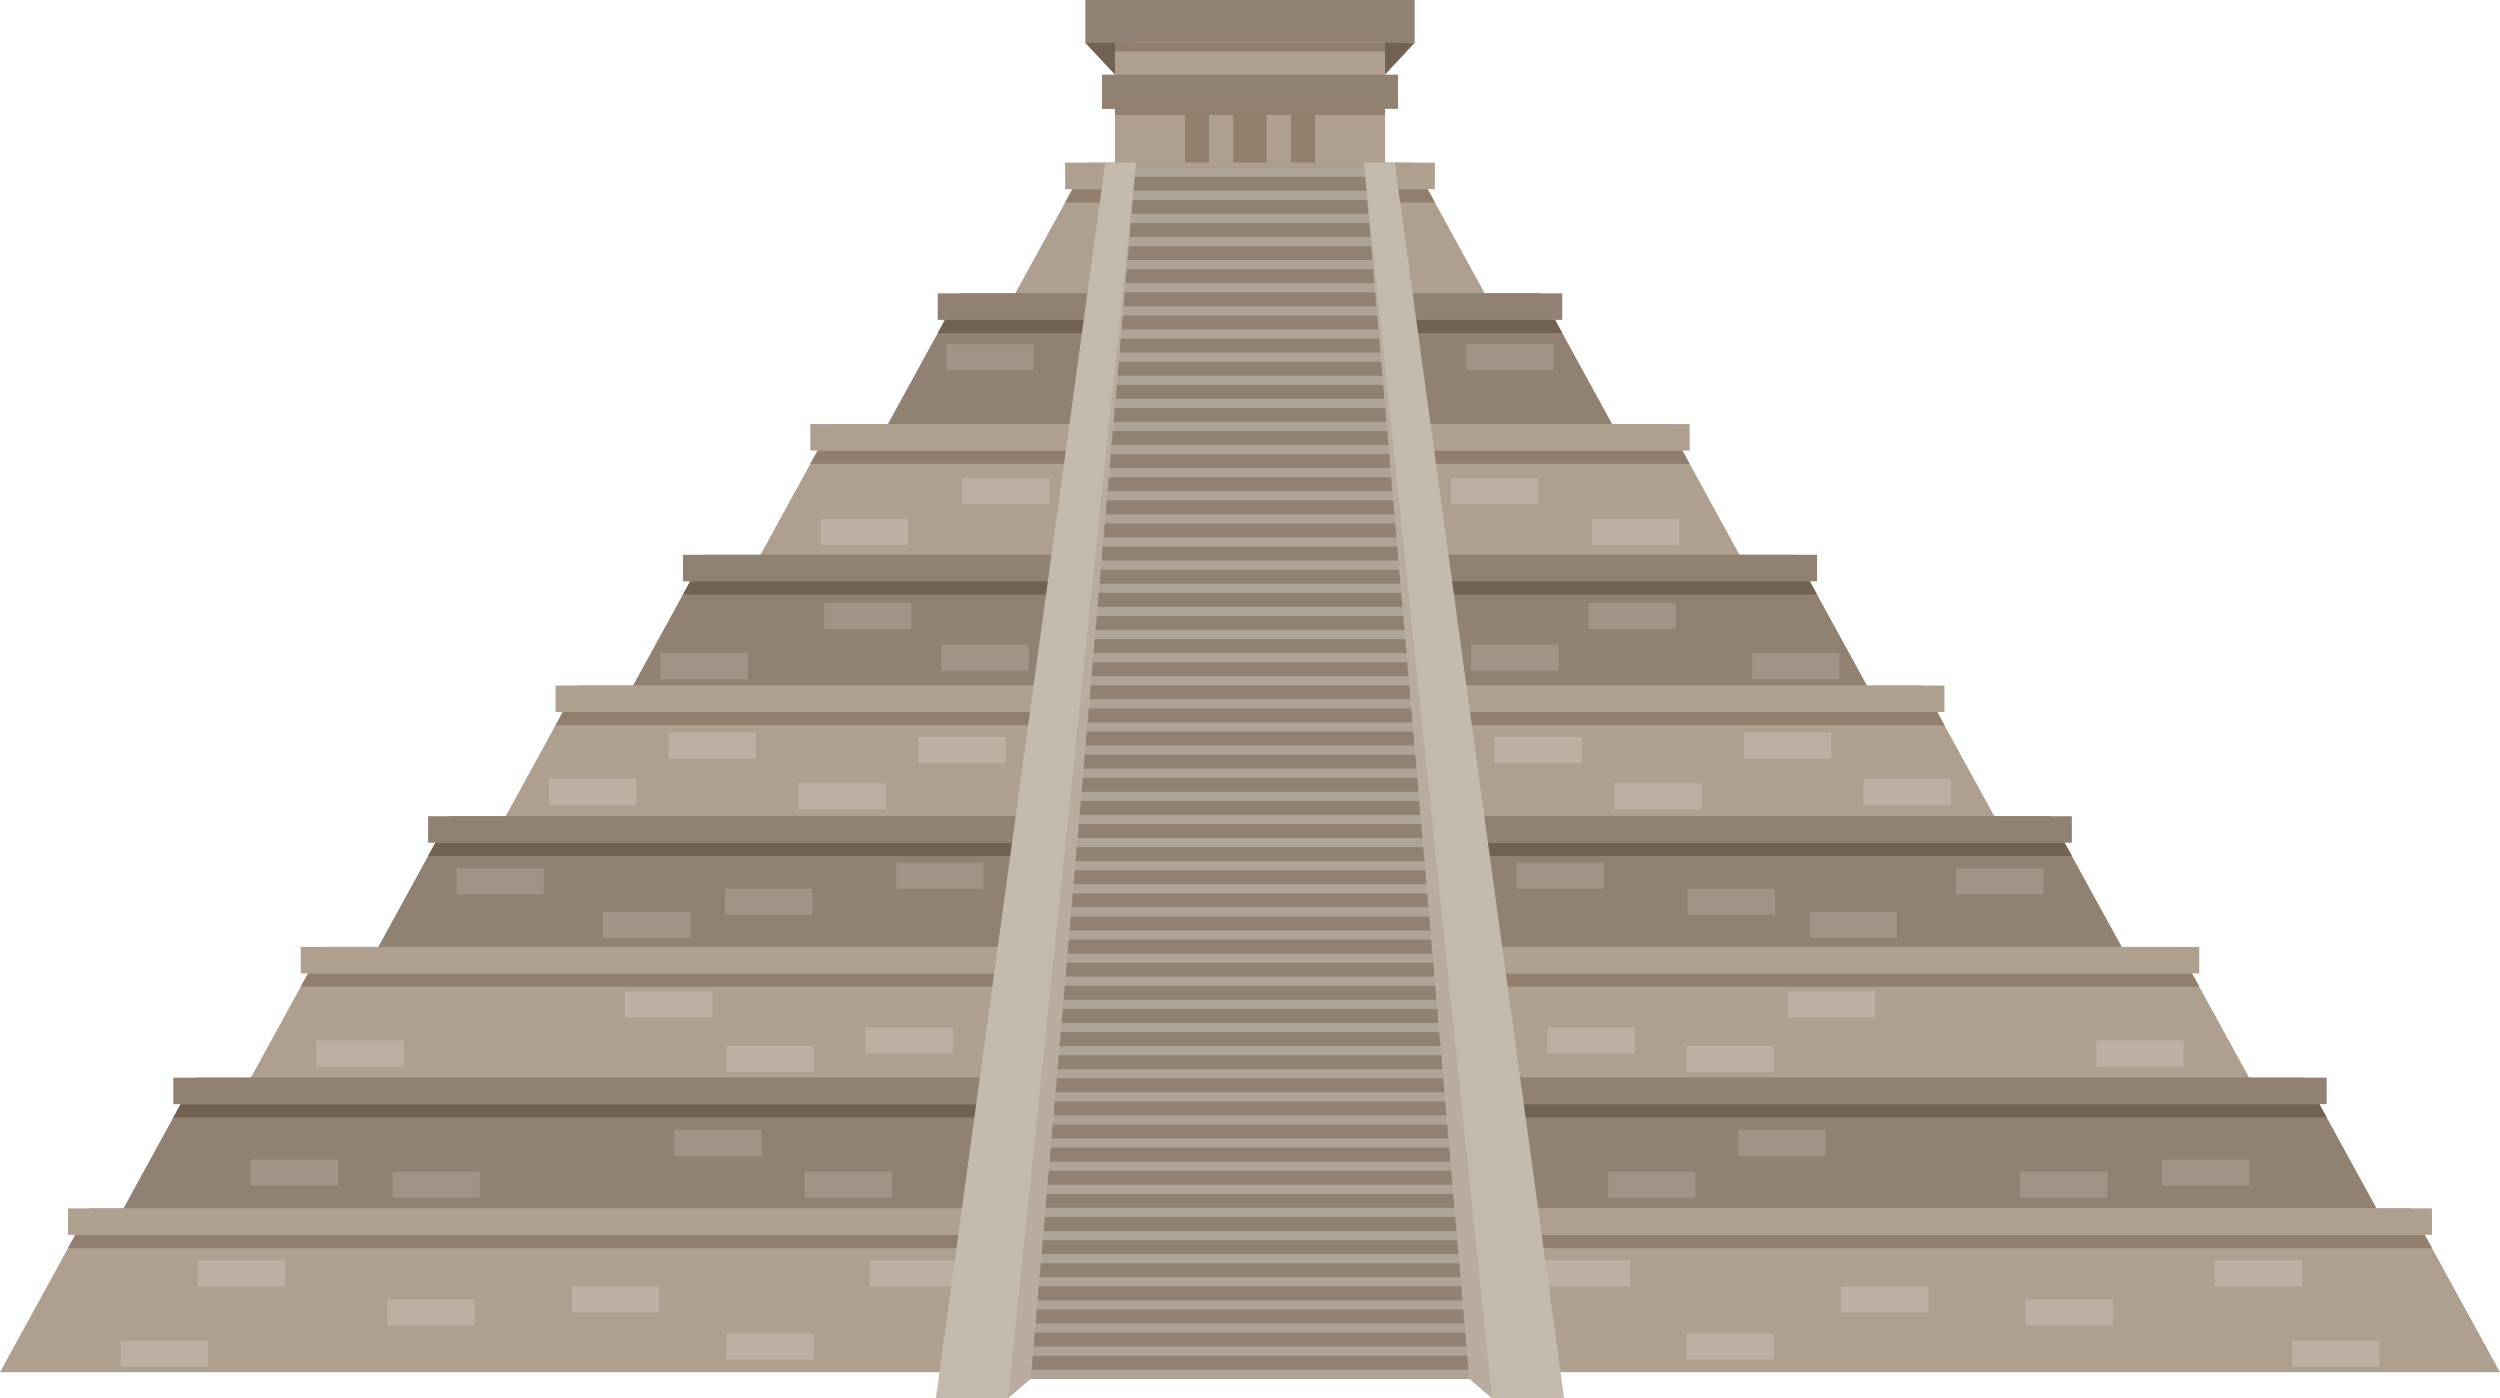 <svg xmlns="http://www.w3.org/2000/svg" width="1080" height="604.09" viewBox="0 0 1080 604.09"><g id="a"/><g id="b"><g id="c"><g id="d"><g><g><path d="M468.86 18.52 481.68 32.25 493.05 34.12 488.75 15.63 483.86 7.87 468.86 18.52z" fill="#726254"/><path d="M611.13 18.52 598.31 32.25V17.48L611.13 18.52z" fill="#726254"/><path d="M481.68 18.52h116.63v53.89H481.68z" fill="#af9f8f"/><path d="M532.81 47.03h14.39v25.38H532.81z" fill="#917e6d"/><path d="M481.68 34.88h116.63v14.77H481.68z" fill="#917e6d"/><path d="M481.68 18.52h116.63v3.66H481.68z" fill="#917e6d"/><path d="M511.86 47.03h10.45v25.38H511.86z" transform="translate(1034.16 119.44) rotate(180)" fill="#917e6d"/><path d="M476.07 32.25h127.86v14.78H476.07z" fill="#918172"/><path d="M468.86.0h142.27v18.52H468.86z" fill="#918172"/><path d="M557.68 47.03h10.45v25.38H557.68z" fill="#917e6d"/></g><path d="M530.46 70.27H469.56L430.75 141.05H530.46V70.27z" fill="#af9f8f"/><path d="M530.46 87.45H460.14L463.28 81.72H530.46V87.45z" fill="#917e6d"/><path d="M530.46 126.73H414.52l-38.81 70.79H530.46V126.73z" fill="#918172"/><path d="M408.88 148.66h37.7v11.26H408.88z" transform="translate(855.46 308.57) rotate(180)" fill="#a19386"/><path d="M530.46 143.91H405.11L408.24 138.19H530.46V143.91z" fill="#726254"/><path d="M405.11 126.73h125.35v11.45H405.11z" transform="translate(935.56 264.92) rotate(180)" fill="#918172"/><path d="M530.46 183.2H359.49L320.67 253.99H530.46V183.2z" fill="#af9f8f"/><path d="M415.54 206.59h37.7v11.25H415.54z" transform="translate(868.79 424.44) rotate(180)" fill="#bdb0a3"/><path d="M354.62 224.19h37.7v11.25H354.62z" transform="translate(746.95 459.63) rotate(180)" fill="#bdb0a3"/><path d="M530.46 200.38H350.07L353.21 194.66H530.46V200.38z" fill="#917e6d"/><path d="M350.07 183.2h180.39v11.45H350.07z" transform="translate(880.52 377.86) rotate(180)" fill="#af9f8f"/><path d="M530.46 239.67H304.45L265.64 310.46H530.46V239.67z" fill="#918172"/><path d="M406.72 278.48h37.7v11.25H406.72z" transform="translate(851.13 568.21) rotate(180)" fill="#a19386"/><path d="M355.97 260.49h37.7v11.25H355.97z" transform="translate(749.65 532.23) rotate(180)" fill="#a19386"/><path d="M285.35 282.12h37.7v11.25H285.35z" transform="translate(608.4 575.5) rotate(180)" fill="#a19386"/><path d="M530.46 256.85H295.03L298.17 251.12H530.46V256.85z" fill="#726254"/><path d="M295.03 239.67h235.43v11.45H295.03z" transform="translate(825.49 490.79) rotate(180)" fill="#918172"/><path d="M530.46 296.14H249.41L210.6 366.92H530.46V296.14z" fill="#af9f8f"/><path d="M530.46 313.32H240L243.14 307.59H530.46V313.32z" fill="#917e6d"/><path d="M240 296.14h290.46v11.45H240z" transform="translate(770.45 603.73) rotate(180)" fill="#af9f8f"/><path d="M530.46 352.61H194.38L155.57 423.39H530.46V352.61z" fill="#918172"/><path d="M387.16 372.71h37.7v11.25H387.16z" transform="translate(812.03 756.68) rotate(180)" fill="#a19386"/><path d="M313.2 383.97h37.7v11.25H313.2z" transform="translate(664.1 779.19) rotate(180)" fill="#a19386"/><path d="M260.47 393.95h37.7v11.25H260.47z" transform="translate(558.64 799.16) rotate(180)" fill="#a19386"/><path d="M197.24 375.1h37.7v11.25H197.24z" transform="translate(432.18 761.46) rotate(180)" fill="#a19386"/><path d="M530.46 369.79H184.96L188.1 364.06H530.46V369.79z" fill="#726254"/><path d="M184.96 352.61h345.5v11.45H184.96z" transform="translate(715.41 716.67) rotate(180)" fill="#918172"/><path d="M530.46 409.08H139.34L100.53 479.86H530.46V409.08z" fill="#af9f8f"/><path d="M530.46 426.25H129.92L133.06 420.53H530.46V426.25z" fill="#917e6d"/><path d="M129.92 409.08h400.54v11.45H129.92z" transform="translate(660.38 829.6) rotate(180)" fill="#af9f8f"/><path d="M530.46 465.54H84.3L45.49 536.33H530.46V465.54z" fill="#918172"/><path d="M530.46 482.72H74.88L78.02 477H530.46V482.72z" fill="#726254"/><path d="M74.88 465.54h455.58v11.45H74.88z" transform="translate(605.34 942.54) rotate(180)" fill="#918172"/><path d="M540 522.01H38.81L0 592.8H540V522.01z" fill="#af9f8f"/><path d="M375.79 544.46h37.69v11.25H375.79z" transform="translate(789.28 1100.17) rotate(180)" fill="#bdb0a3"/><path d="M373.88 443.88h37.7v11.25H373.88z" transform="translate(785.46 899.02) rotate(180)" fill="#bdb0a3"/><path d="M313.76 451.89h37.7v11.26H313.76z" transform="translate(665.21 915.03) rotate(180)" fill="#bdb0a3"/><path d="M270 428.27h37.7v11.25H270z" transform="translate(577.7 867.8) rotate(180)" fill="#bdb0a3"/><path d="M237.23 336.41h37.7v11.26H237.23z" transform="translate(512.17 684.08) rotate(180)" fill="#bdb0a3"/><path d="M288.85 316.44h37.7v11.25H288.85z" transform="translate(615.4 644.14) rotate(180)" fill="#bdb0a3"/><path d="M344.92 338.39h37.7v11.26H344.92z" transform="translate(727.54 688.04) rotate(180)" fill="#bdb0a3"/><path d="M396.69 318.42h37.7v11.25H396.69z" transform="translate(831.09 648.1) rotate(180)" fill="#bdb0a3"/><path d="M136.72 449.51h37.7v11.25H136.72z" transform="translate(311.13 910.28) rotate(180)" fill="#bdb0a3"/><path d="M347.64 506.18h37.7v11.25H347.64z" transform="translate(732.97 1023.61) rotate(180)" fill="#a19386"/><path d="M291.33 488.19h37.7v11.25H291.33z" transform="translate(620.35 987.63) rotate(180)" fill="#a19386"/><path d="M169.64 506.18h37.7v11.25H169.64z" transform="translate(376.98 1023.61) rotate(180)" fill="#a19386"/><path d="M108.32 500.93h37.7v11.26H108.32z" transform="translate(254.34 1013.12) rotate(180)" fill="#a19386"/><path d="M313.76 576.08h37.7v11.25H313.76z" transform="translate(665.21 1163.42) rotate(180)" fill="#bdb0a3"/><path d="M247 555.71h37.7v11.25H247z" transform="translate(531.69 1122.68) rotate(180)" fill="#bdb0a3"/><path d="M167.26 561.34h37.7v11.26H167.26z" transform="translate(372.21 1133.94) rotate(180)" fill="#bdb0a3"/><path d="M85.5 544.46h37.7v11.25H85.5z" transform="translate(208.69 1100.17) rotate(180)" fill="#bdb0a3"/><path d="M52.1 579.14h37.7v11.25H52.1z" transform="translate(141.89 1169.53) rotate(180)" fill="#bdb0a3"/><path d="M540 539.19H29.39L32.53 533.46H540V539.19z" fill="#917e6d"/><path d="M29.39 522.01H540v11.45H29.39z" transform="translate(569.39 1055.48) rotate(180)" fill="#af9f8f"/><path d="M549.54 70.27H610.44L649.25 141.05H549.54V70.27z" fill="#af9f8f"/><path d="M549.54 87.45H619.86L616.72 81.72H549.54V87.45z" fill="#917e6d"/><path d="M460.14 70.27h159.72v11.45H460.14z" fill="#af9f8f"/><path d="M549.54 126.73H665.48L704.29 197.52H549.54V126.73z" fill="#918172"/><path d="M633.42 148.66h37.7v11.26H633.42z" fill="#a19386"/><path d="M549.54 143.91H674.89L671.76 138.19H549.54V143.91z" fill="#726254"/><path d="M549.54 126.73h125.35v11.45H549.54z" fill="#918172"/><path d="M549.54 183.2H720.51L759.32 253.99H549.54V183.2z" fill="#af9f8f"/><path d="M626.75 206.59h37.7v11.25H626.75z" fill="#bdb0a3"/><path d="M687.68 224.19h37.7v11.25H687.68z" fill="#bdb0a3"/><path d="M549.54 200.38H729.93L726.79 194.66H549.54V200.38z" fill="#917e6d"/><path d="M549.54 183.2h180.39v11.45H549.54z" fill="#af9f8f"/><path d="M549.54 239.67H775.55L814.36 310.46H549.54V239.67z" fill="#918172"/><path d="M635.58 278.48h37.7v11.25H635.58z" fill="#a19386"/><path d="M686.32 260.49h37.7v11.25H686.32z" fill="#a19386"/><path d="M756.95 282.12h37.7v11.25H756.95z" fill="#a19386"/><path d="M549.54 256.85H784.97L781.83 251.12H549.54V256.85z" fill="#726254"/><path d="M549.54 239.67h235.43v11.45H549.54z" fill="#918172"/><path d="M549.54 296.14H830.59L869.4 366.92H549.54V296.14z" fill="#af9f8f"/><path d="M549.54 313.32H840L836.86 307.59H549.54V313.32z" fill="#917e6d"/><path d="M549.54 296.14H840v11.45H549.54z" fill="#af9f8f"/><path d="M549.54 352.61H885.62L924.43 423.39H549.54V352.61z" fill="#918172"/><path d="M655.14 372.71h37.7v11.25H655.14z" fill="#a19386"/><path d="M729.1 383.97h37.7v11.25H729.1z" fill="#a19386"/><path d="M781.83 393.95h37.7v11.25H781.83z" fill="#a19386"/><path d="M845.06 375.1h37.7v11.25H845.06z" fill="#a19386"/><path d="M549.54 369.79h345.5L891.9 364.06H549.54V369.79z" fill="#726254"/><path d="M549.54 352.61h345.5v11.45H549.54z" fill="#918172"/><path d="M549.54 409.08H940.66L979.47 479.86H549.54V409.08z" fill="#af9f8f"/><path d="M549.54 426.25H950.08L946.94 420.53H549.54V426.25z" fill="#917e6d"/><path d="M549.54 409.08h400.53v11.45H549.54z" fill="#af9f8f"/><path d="M549.54 465.54H995.7L1034.51 536.33H549.54V465.54z" fill="#918172"/><path d="M549.54 482.72H1005.11L1001.97 477H549.54V482.72z" fill="#726254"/><path d="M549.54 465.54h455.57v11.45H549.54z" fill="#918172"/><path d="M540 522.01H1041.19L1080 592.8H540V522.01z" fill="#af9f8f"/><path d="M666.51 544.46h37.7v11.25H666.51z" fill="#bdb0a3"/><path d="M668.42 443.88h37.7v11.25H668.42z" fill="#bdb0a3"/><path d="M728.55 451.89h37.7v11.26H728.55z" fill="#bdb0a3"/><path d="M772.3 428.27H810v11.25H772.3z" fill="#bdb0a3"/><path d="M805.07 336.41h37.7v11.26H805.07z" fill="#bdb0a3"/><path d="M753.45 316.44h37.7v11.25H753.45z" fill="#bdb0a3"/><path d="M697.38 338.39h37.7v11.26H697.38z" fill="#bdb0a3"/><path d="M645.6 318.42h37.7v11.25H645.6z" fill="#bdb0a3"/><path d="M905.58 449.51h37.7v11.25H905.58z" fill="#bdb0a3"/><path d="M694.67 506.18h37.69v11.25H694.67z" fill="#a19386"/><path d="M750.97 488.19h37.7v11.25H750.97z" fill="#a19386"/><path d="M872.66 506.18h37.7v11.25H872.66z" fill="#a19386"/><path d="M933.98 500.93h37.7v11.26H933.98z" fill="#a19386"/><path d="M728.55 576.08h37.7v11.25H728.55z" fill="#bdb0a3"/><path d="M795.3 555.71H833v11.25H795.3z" fill="#bdb0a3"/><path d="M875.04 561.34h37.7v11.26H875.04z" fill="#bdb0a3"/><path d="M956.8 544.46h37.7v11.25H956.8z" fill="#bdb0a3"/><path d="M990.21 579.14h37.7v11.25H990.21z" fill="#bdb0a3"/><path d="M540 539.19H1050.61L1047.47 533.46H540V539.19z" fill="#917e6d"/><path d="M540 522.01h510.61v11.45H540z" fill="#af9f8f"/><path d="M592.93 72.41H487.07L428.92 585.64 445.28 595.66H634.72L651.08 585.64 592.93 72.41z" fill="#918172"/><g><path d="M485.03 72.41h109.93v3.96H485.03z" fill="#afa398"/><path d="M485.03 82.4h109.93v3.96H485.03z" fill="#afa398"/><path d="M485.03 92.39h109.93v3.96H485.03z" fill="#afa398"/><path d="M485.03 102.37h109.93v3.96H485.03z" fill="#afa398"/><path d="M485.03 112.36h109.93v3.96H485.03z" fill="#afa398"/><path d="M485.03 122.35h109.93v3.96H485.03z" fill="#afa398"/><path d="M477.48 132.33h125.04v3.96H477.48z" fill="#afa398"/><path d="M477.48 142.32h125.04v3.96H477.48z" fill="#afa398"/><path d="M477.48 152.3h125.04v3.96H477.48z" fill="#afa398"/><path d="M477.48 162.29h125.04v3.96H477.48z" fill="#afa398"/><path d="M477.48 172.28h125.04v3.96H477.48z" fill="#afa398"/><path d="M477.48 182.26h125.04v3.96H477.48z" fill="#afa398"/><path d="M477.48 192.25h125.04v3.96H477.48z" fill="#afa398"/><path d="M469.97 202.23h140.06v3.96H469.97z" fill="#afa398"/><path d="M469.97 212.22h140.06v3.96H469.97z" fill="#afa398"/><path d="M469.97 222.2h140.06v3.96H469.97z" fill="#afa398"/><path d="M469.97 232.19h140.06v3.96H469.97z" fill="#afa398"/><path d="M469.97 242.18h140.06v3.96H469.97z" fill="#afa398"/><path d="M469.97 252.17h140.06v3.96H469.97z" fill="#afa398"/><path d="M469.97 262.15h140.06v3.96H469.97z" fill="#afa398"/><path d="M459.24 272.14h161.51v3.96H459.24z" fill="#afa398"/><path d="M459.24 282.12h161.51v3.96H459.24z" fill="#afa398"/><path d="M459.24 292.11h161.51v3.96H459.24z" fill="#afa398"/><path d="M459.24 302.1h161.51v3.96H459.24z" fill="#afa398"/><path d="M459.24 312.08h161.51v3.96H459.24z" fill="#afa398"/><path d="M459.24 322.07h161.51v3.96H459.24z" fill="#afa398"/><path d="M459.24 332.05h161.51v3.96H459.24z" fill="#afa398"/><path d="M459.24 342.04h161.51V346H459.24z" fill="#afa398"/><path d="M459.24 352.03h161.51v3.96H459.24z" fill="#afa398"/><path d="M459.24 362.01h161.51v3.96H459.24z" fill="#afa398"/><path d="M459.24 372h161.51v3.96H459.24z" fill="#afa398"/><path d="M459.24 381.98h161.51v3.96H459.24z" fill="#afa398"/><path d="M459.24 391.97h161.51v3.96H459.24z" fill="#afa398"/><path d="M442.2 401.96h195.61v3.96H442.2z" fill="#afa398"/><path d="M442.2 411.95h195.61v3.96H442.2z" fill="#afa398"/><path d="M442.2 421.93h195.61v3.96H442.2z" fill="#afa398"/><path d="M442.2 431.92h195.61v3.96H442.2z" fill="#afa398"/><path d="M442.2 441.9h195.61v3.96H442.2z" fill="#afa398"/><path d="M442.2 451.89h195.61v3.96H442.2z" fill="#afa398"/><path d="M442.2 461.88h195.61v3.96H442.2z" fill="#afa398"/><path d="M442.2 471.86h195.61v3.96H442.2z" fill="#afa398"/><path d="M442.2 481.85h195.61v3.96H442.2z" fill="#afa398"/><path d="M442.2 491.83h195.61v3.96H442.2z" fill="#afa398"/><path d="M442.2 501.82h195.61v3.96H442.2z" fill="#afa398"/><path d="M442.2 511.81h195.61v3.96H442.2z" fill="#afa398"/><path d="M442.2 521.79h195.61v3.96H442.2z" fill="#afa398"/><path d="M442.2 531.78h195.61v3.96H442.2z" fill="#afa398"/><path d="M442.2 541.76h195.61v3.96H442.2z" fill="#afa398"/><path d="M442.2 551.75h195.61v3.96H442.2z" fill="#afa398"/><path d="M442.2 561.74h195.61v3.96H442.2z" fill="#afa398"/><path d="M442.2 571.72h195.61v3.96H442.2z" fill="#afa398"/><path d="M442.2 581.71h195.61v3.96H442.2z" fill="#afa398"/><path d="M442.2 591.7h195.61v3.96H442.2z" fill="#afa398"/></g><path d="M644.58 604.09 634.72 595.66 589.25 70.27 596.57 71.94 652.27 601.22 644.58 604.09z" fill="#b9ac9e"/><path d="M675.7 604.09H644.58L589.25 70.27H602.52L675.7 604.09z" fill="#c4b9ad"/><path d="M435.42 604.09 445.28 595.66 490.75 70.27 483.43 71.94 427.73 601.22 435.42 604.09z" fill="#b9ac9e"/><path d="M404.3 604.09H435.42L490.75 70.27H477.48L404.3 604.09z" fill="#c4b9ad"/></g></g></g></g></svg>